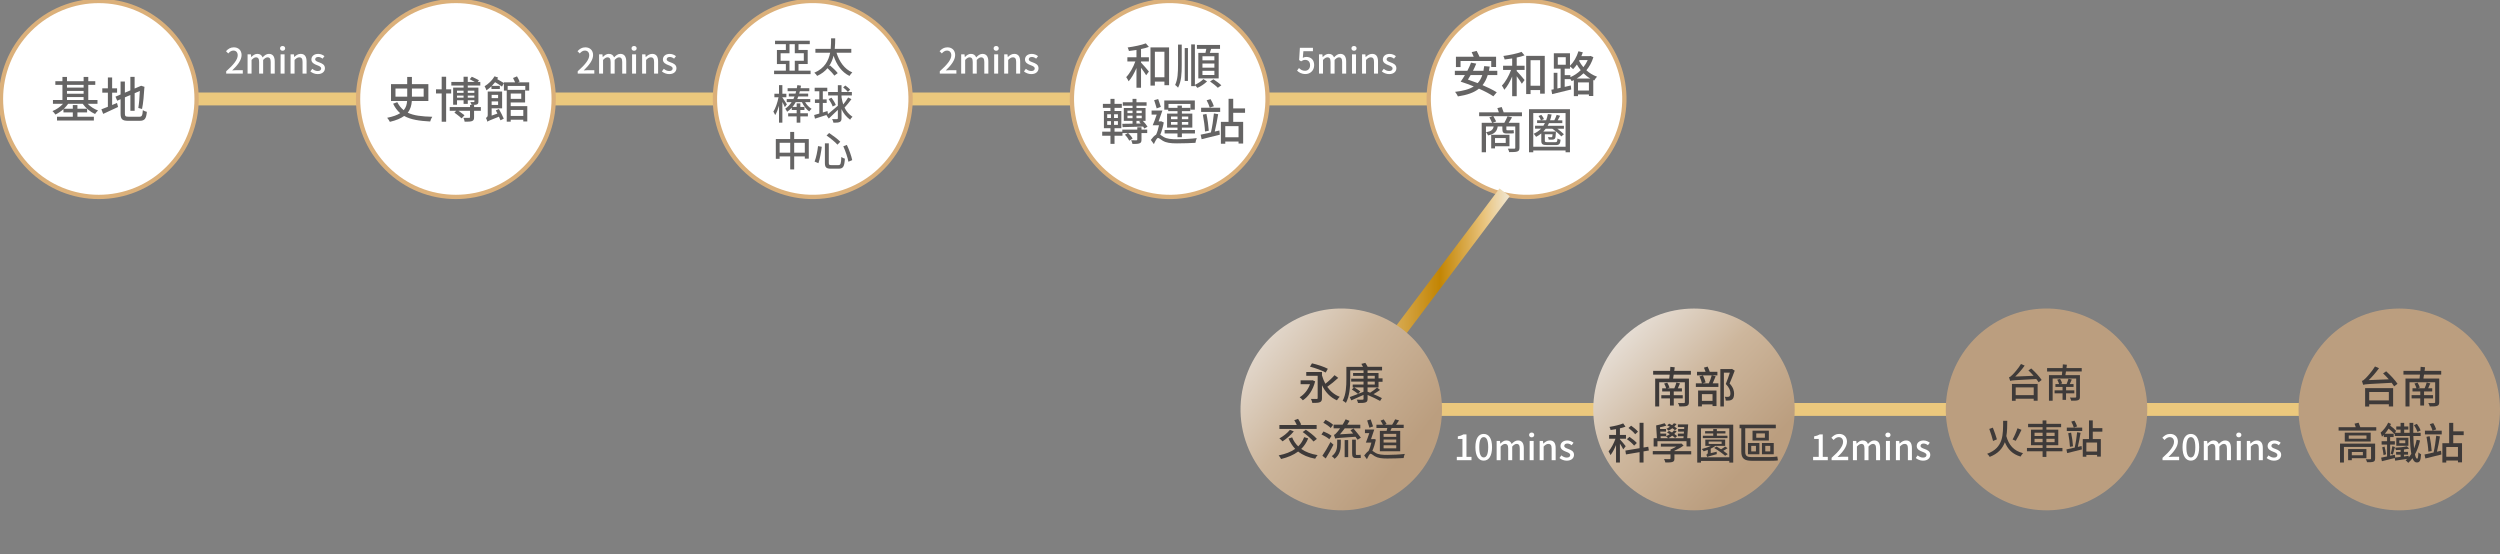 <svg width="582" height="129" viewBox="0 0 582 129" fill="none" xmlns="http://www.w3.org/2000/svg">
<rect x="0" y="0" width="582" height="129" fill="#808080" stroke="none"/>
<path d="M312.259 95.319H578.776" stroke="url(#paint0_linear_2638_8642)" stroke-width="3" stroke-miterlimit="10"/>
<path d="M19.743 23.037H353.104" stroke="url(#paint1_linear_2638_8642)" stroke-width="3" stroke-miterlimit="10"/>
<path d="M39.099 39.166C47.992 30.258 47.992 15.816 39.099 6.908C30.206 -1.999 15.789 -1.999 6.896 6.908C-1.997 15.816 -1.997 30.258 6.896 39.166C15.789 48.073 30.206 48.073 39.099 39.166Z" fill="white" stroke="#DBB07A" stroke-miterlimit="10"/>
<path d="M122.232 39.165C131.124 30.257 131.124 15.815 122.232 6.907C113.339 -2 98.921 -2 90.028 6.907C81.135 15.815 81.135 30.257 90.028 39.165C98.921 48.072 113.339 48.072 122.232 39.165Z" fill="white" stroke="#DBB07A" stroke-miterlimit="10"/>
<path d="M211.374 28.273C214.263 16.013 206.682 3.728 194.442 0.834C182.202 -2.059 169.938 5.534 167.049 17.794C164.16 30.055 171.741 42.34 183.981 45.233C196.221 48.127 208.485 40.534 211.374 28.273Z" fill="white" stroke="#DBB07A" stroke-miterlimit="10"/>
<path d="M294.476 28.276C297.365 16.016 289.784 3.731 277.544 0.837C265.304 -2.057 253.04 5.537 250.151 17.797C247.262 30.058 254.842 42.342 267.082 45.236C279.322 48.13 291.587 40.537 294.476 28.276Z" fill="white" stroke="#DBB07A" stroke-miterlimit="10"/>
<path d="M377.542 28.273C380.431 16.013 372.851 3.728 360.611 0.834C348.371 -2.059 336.107 5.534 333.218 17.794C330.329 30.055 337.909 42.34 350.149 45.233C362.389 48.127 374.654 40.534 377.542 28.273Z" fill="white" stroke="#DBB07A" stroke-miterlimit="10"/>
<path d="M20.411 24.167C21.048 24.827 21.948 25.41 22.826 25.72C22.599 25.916 22.29 26.29 22.13 26.54C21.034 26.062 19.952 25.16 19.261 24.167H15.863C15.591 24.567 15.236 24.964 14.863 25.319H16.95V24.463H18.024V25.319H20.279V26.162H18.024V27.178H21.853V28.057H13.271V27.178H16.95V26.162H14.772V25.41C14.203 25.925 13.539 26.358 12.894 26.668C12.743 26.417 12.439 26.039 12.211 25.857C13.112 25.515 14.021 24.877 14.672 24.167H12.325V23.287H14.535V19.762H12.884V18.896H14.535V17.903H15.595V18.896H19.47V17.916H20.552V18.896H22.18V19.762H20.552V23.287H22.694V24.167H20.416H20.411ZM15.591 19.762V20.399H19.465V19.762H15.591ZM15.591 21.825H19.465V21.174H15.591V21.825ZM15.591 23.287H19.465V22.604H15.591V23.287Z" fill="#656464"/>
<path d="M27.238 23.971L27.488 24.905C26.292 25.474 25.014 26.071 24.023 26.513L23.6 25.451C24.009 25.301 24.532 25.096 25.114 24.859V21.57H23.813V20.568H25.114V18.035H26.105V20.568H27.256V21.57H26.105V24.445L27.233 23.966L27.238 23.971ZM32.422 27.178C33.05 27.178 33.164 26.891 33.255 25.647C33.496 25.807 33.905 25.98 34.187 26.035C34.037 27.611 33.719 28.125 32.491 28.125H29.871C28.47 28.125 28.07 27.77 28.07 26.404V23.105L27.283 23.447L26.883 22.5L28.07 21.998V18.974H29.071V21.575L30.349 21.037V17.898H31.34V20.613L32.868 19.962L33.655 20.226L33.61 20.399C33.519 21.985 33.346 24.076 33.064 25.374L32.2 25.133C32.373 24.153 32.495 22.563 32.554 21.174L31.345 21.698V25.793H30.353V22.117L29.075 22.663V26.408C29.075 27.046 29.203 27.173 29.93 27.173H32.427L32.422 27.178Z" fill="#656464"/>
<path d="M52.66 16.591C54.425 15.024 55.339 13.858 55.339 12.874C55.339 12.223 54.989 11.772 54.32 11.772C53.847 11.772 53.456 12.072 53.138 12.441L52.61 11.918C53.124 11.362 53.652 11.02 54.434 11.02C55.535 11.02 56.24 11.735 56.24 12.824C56.24 13.981 55.321 15.179 54.047 16.395C54.357 16.364 54.73 16.336 55.025 16.336H56.522V17.134H52.656V16.587L52.66 16.591Z" fill="white"/>
<path d="M57.649 12.655H58.413L58.486 13.284H58.509C58.891 12.879 59.341 12.541 59.892 12.541C60.56 12.541 60.933 12.851 61.129 13.366C61.57 12.892 62.025 12.541 62.584 12.541C63.521 12.541 63.957 13.179 63.957 14.318V17.138H63.02V14.432C63.02 13.658 62.775 13.348 62.27 13.348C61.961 13.348 61.633 13.553 61.26 13.958V17.138H60.324V14.432C60.324 13.658 60.087 13.348 59.573 13.348C59.273 13.348 58.936 13.553 58.563 13.958V17.138H57.636V12.655H57.649Z" fill="white"/>
<path d="M65.19 11.261C65.19 10.929 65.44 10.706 65.786 10.706C66.131 10.706 66.386 10.924 66.386 11.261C66.386 11.598 66.127 11.817 65.786 11.817C65.445 11.817 65.19 11.589 65.19 11.261ZM65.322 12.655H66.25V17.138H65.322V12.655Z" fill="white"/>
<path d="M67.655 12.655H68.419L68.491 13.275H68.514C68.928 12.874 69.383 12.541 69.997 12.541C70.947 12.541 71.37 13.179 71.37 14.318V17.138H70.433V14.432C70.433 13.658 70.206 13.348 69.674 13.348C69.26 13.348 68.974 13.562 68.573 13.958V17.138H67.645V12.655H67.655Z" fill="white"/>
<path d="M72.262 16.623L72.703 16.022C73.103 16.341 73.494 16.537 73.972 16.537C74.508 16.537 74.763 16.277 74.763 15.935C74.763 15.525 74.258 15.348 73.772 15.161C73.176 14.933 72.494 14.614 72.494 13.858C72.494 13.102 73.094 12.546 74.081 12.546C74.681 12.546 75.172 12.792 75.536 13.074L75.095 13.653C74.786 13.425 74.468 13.261 74.095 13.261C73.608 13.261 73.376 13.507 73.376 13.817C73.376 14.2 73.84 14.345 74.327 14.527C74.954 14.764 75.645 15.042 75.645 15.89C75.645 16.641 75.05 17.252 73.945 17.252C73.326 17.252 72.689 16.992 72.257 16.632L72.262 16.623Z" fill="white"/>
<path d="M134.491 16.591C136.256 15.024 137.17 13.858 137.17 12.874C137.17 12.223 136.819 11.772 136.151 11.772C135.678 11.772 135.287 12.072 134.968 12.441L134.441 11.918C134.955 11.362 135.482 11.02 136.265 11.02C137.365 11.02 138.07 11.735 138.07 12.824C138.07 13.981 137.151 15.179 135.883 16.395C136.192 16.364 136.565 16.336 136.86 16.336H138.357V17.134H134.491V16.587V16.591Z" fill="white"/>
<path d="M139.48 12.655H140.244L140.317 13.284H140.339C140.722 12.879 141.172 12.541 141.722 12.541C142.391 12.541 142.764 12.851 142.959 13.366C143.4 12.892 143.855 12.541 144.414 12.541C145.351 12.541 145.788 13.179 145.788 14.318V17.138H144.851V14.432C144.851 13.658 144.605 13.348 144.101 13.348C143.791 13.348 143.464 13.553 143.091 13.958V17.138H142.154V14.432C142.154 13.658 141.918 13.348 141.404 13.348C141.104 13.348 140.767 13.553 140.394 13.958V17.138H139.466V12.655H139.48Z" fill="white"/>
<path d="M147.016 11.261C147.016 10.929 147.266 10.706 147.612 10.706C147.958 10.706 148.212 10.924 148.212 11.261C148.212 11.598 147.953 11.817 147.612 11.817C147.271 11.817 147.016 11.589 147.016 11.261ZM147.148 12.655H148.076V17.138H147.148V12.655Z" fill="white"/>
<path d="M149.485 12.655H150.249L150.322 13.275H150.345C150.759 12.874 151.214 12.541 151.828 12.541C152.778 12.541 153.206 13.179 153.206 14.318V17.138H152.269V14.432C152.269 13.658 152.041 13.348 151.514 13.348C151.1 13.348 150.813 13.562 150.413 13.958V17.138H149.485V12.655Z" fill="white"/>
<path d="M154.092 16.623L154.534 16.022C154.934 16.341 155.325 16.537 155.802 16.537C156.339 16.537 156.594 16.277 156.594 15.935C156.594 15.525 156.089 15.348 155.602 15.161C155.007 14.933 154.324 14.614 154.324 13.858C154.324 13.102 154.925 12.546 155.912 12.546C156.512 12.546 157.003 12.792 157.367 13.074L156.926 13.653C156.617 13.425 156.298 13.261 155.925 13.261C155.439 13.261 155.207 13.507 155.207 13.817C155.207 14.2 155.671 14.345 156.157 14.527C156.785 14.764 157.476 15.042 157.476 15.89C157.476 16.641 156.88 17.252 155.775 17.252C155.157 17.252 154.52 16.992 154.088 16.632L154.092 16.623Z" fill="white"/>
<path d="M218.782 16.591C220.547 15.024 221.461 13.858 221.461 12.874C221.461 12.223 221.11 11.772 220.442 11.772C219.969 11.772 219.578 12.072 219.259 12.441L218.732 11.918C219.246 11.362 219.773 11.02 220.556 11.02C221.656 11.02 222.361 11.735 222.361 12.824C222.361 13.981 221.442 15.179 220.174 16.395C220.483 16.364 220.856 16.336 221.151 16.336H222.648V17.134H218.782V16.587V16.591Z" fill="white"/>
<path d="M223.775 12.655H224.539L224.612 13.284H224.635C225.017 12.879 225.467 12.541 226.017 12.541C226.686 12.541 227.059 12.851 227.255 13.366C227.696 12.892 228.15 12.541 228.71 12.541C229.647 12.541 230.083 13.179 230.083 14.318V17.138H229.146V14.432C229.146 13.658 228.901 13.348 228.396 13.348C228.087 13.348 227.759 13.553 227.386 13.958V17.138H226.45V14.432C226.45 13.658 226.213 13.348 225.699 13.348C225.399 13.348 225.062 13.553 224.689 13.958V17.138H223.762V12.655H223.775Z" fill="white"/>
<path d="M231.312 11.261C231.312 10.929 231.562 10.706 231.907 10.706C232.253 10.706 232.508 10.924 232.508 11.261C232.508 11.598 232.248 11.817 231.907 11.817C231.566 11.817 231.312 11.589 231.312 11.261ZM231.443 12.655H232.371V17.138H231.443V12.655Z" fill="white"/>
<path d="M233.776 12.655H234.54L234.613 13.275H234.636C235.05 12.874 235.509 12.541 236.119 12.541C237.069 12.541 237.497 13.179 237.497 14.318V17.138H236.56V14.432C236.56 13.658 236.332 13.348 235.805 13.348C235.391 13.348 235.104 13.562 234.704 13.958V17.138H233.776V12.655Z" fill="white"/>
<path d="M238.383 16.623L238.825 16.022C239.225 16.341 239.616 16.537 240.093 16.537C240.63 16.537 240.885 16.277 240.885 15.935C240.885 15.525 240.38 15.348 239.893 15.161C239.298 14.933 238.615 14.614 238.615 13.858C238.615 13.102 239.216 12.546 240.203 12.546C240.803 12.546 241.294 12.792 241.658 13.074L241.217 13.653C240.908 13.425 240.589 13.261 240.216 13.261C239.73 13.261 239.498 13.507 239.498 13.817C239.498 14.2 239.962 14.345 240.448 14.527C241.076 14.764 241.767 15.042 241.767 15.89C241.767 16.641 241.171 17.252 240.066 17.252C239.448 17.252 238.811 16.992 238.379 16.632L238.383 16.623Z" fill="white"/>
<path d="M301.954 16.445L302.4 15.835C302.741 16.177 303.173 16.477 303.801 16.477C304.478 16.477 304.988 15.995 304.988 15.197C304.988 14.4 304.533 13.94 303.851 13.94C303.469 13.94 303.241 14.054 302.891 14.282L302.436 13.981L302.614 11.134H305.652V11.926H303.428L303.291 13.466C303.541 13.334 303.787 13.252 304.114 13.252C305.115 13.252 305.938 13.849 305.938 15.161C305.938 16.473 304.969 17.238 303.919 17.238C302.973 17.238 302.382 16.855 301.959 16.441L301.954 16.445Z" fill="white"/>
<path d="M307.08 12.655H307.844L307.916 13.284H307.939C308.321 12.879 308.771 12.541 309.322 12.541C309.99 12.541 310.363 12.851 310.559 13.366C311 12.892 311.455 12.541 312.014 12.541C312.951 12.541 313.388 13.179 313.388 14.318V17.138H312.451V14.432C312.451 13.658 312.205 13.348 311.7 13.348C311.391 13.348 311.064 13.553 310.691 13.958V17.138H309.754V14.432C309.754 13.658 309.517 13.348 309.003 13.348C308.703 13.348 308.367 13.553 307.994 13.958V17.138H307.066V12.655H307.08Z" fill="white"/>
<path d="M314.615 11.261C314.615 10.929 314.865 10.706 315.211 10.706C315.557 10.706 315.811 10.924 315.811 11.261C315.811 11.598 315.552 11.817 315.211 11.817C314.87 11.817 314.615 11.589 314.615 11.261ZM314.747 12.655H315.675V17.138H314.747V12.655Z" fill="white"/>
<path d="M317.085 12.655H317.849L317.922 13.275H317.944C318.358 12.874 318.818 12.541 319.427 12.541C320.378 12.541 320.805 13.179 320.805 14.318V17.138H319.868V14.432C319.868 13.658 319.641 13.348 319.113 13.348C318.699 13.348 318.413 13.562 318.013 13.958V17.138H317.085V12.655Z" fill="white"/>
<path d="M321.692 16.623L322.133 16.022C322.533 16.341 322.925 16.537 323.402 16.537C323.939 16.537 324.193 16.277 324.193 15.935C324.193 15.525 323.689 15.348 323.202 15.161C322.606 14.933 321.924 14.614 321.924 13.858C321.924 13.102 322.524 12.546 323.511 12.546C324.112 12.546 324.603 12.792 324.967 13.074L324.525 13.653C324.216 13.425 323.898 13.261 323.525 13.261C323.038 13.261 322.806 13.507 322.806 13.817C322.806 14.2 323.27 14.345 323.757 14.527C324.384 14.764 325.076 15.042 325.076 15.89C325.076 16.641 324.48 17.252 323.375 17.252C322.756 17.252 322.12 16.992 321.688 16.632L321.692 16.623Z" fill="white"/>
<path d="M339.146 106.357H340.456V102.184H339.383V101.587C339.947 101.483 340.343 101.341 340.684 101.132H341.393V106.357H342.567V107.131H339.146V106.357Z" fill="white"/>
<path d="M343.472 104.107C343.472 102.029 344.227 101.018 345.409 101.018C346.592 101.018 347.347 102.038 347.347 104.107C347.347 106.175 346.582 107.236 345.409 107.236C344.236 107.236 343.472 106.193 343.472 104.107ZM346.451 104.107C346.451 102.385 346.019 101.761 345.409 101.761C344.8 101.761 344.368 102.389 344.368 104.107C344.368 105.824 344.8 106.494 345.409 106.494C346.019 106.494 346.451 105.842 346.451 104.107Z" fill="white"/>
<path d="M348.433 102.649H349.197L349.27 103.278H349.293C349.675 102.872 350.125 102.535 350.675 102.535C351.344 102.535 351.717 102.845 351.912 103.36C352.353 102.886 352.808 102.535 353.368 102.535C354.304 102.535 354.741 103.173 354.741 104.312V107.132H353.804V104.426C353.804 103.651 353.559 103.341 353.054 103.341C352.744 103.341 352.417 103.546 352.044 103.952V107.132H351.107V104.426C351.107 103.651 350.871 103.341 350.357 103.341C350.057 103.341 349.72 103.546 349.347 103.952V107.132H348.419V102.649H348.433Z" fill="white"/>
<path d="M355.974 101.255C355.974 100.922 356.224 100.699 356.569 100.699C356.915 100.699 357.17 100.918 357.17 101.255C357.17 101.592 356.911 101.811 356.569 101.811C356.228 101.811 355.974 101.583 355.974 101.255ZM356.106 102.649H357.033V107.132H356.106V102.649Z" fill="white"/>
<path d="M358.439 102.649H359.203L359.275 103.269H359.298C359.712 102.868 360.171 102.535 360.781 102.535C361.731 102.535 362.159 103.173 362.159 104.312V107.132H361.222V104.426C361.222 103.651 360.995 103.341 360.462 103.341C360.049 103.341 359.762 103.556 359.362 103.952V107.132H358.434V102.649H358.439Z" fill="white"/>
<path d="M363.046 106.617L363.487 106.015C363.887 106.334 364.278 106.53 364.756 106.53C365.292 106.53 365.547 106.271 365.547 105.929C365.547 105.523 365.042 105.341 364.555 105.154C363.96 104.927 363.278 104.608 363.278 103.852C363.278 103.095 363.878 102.54 364.865 102.54C365.465 102.54 365.956 102.786 366.32 103.068L365.879 103.647C365.57 103.419 365.251 103.255 364.878 103.255C364.392 103.255 364.16 103.501 364.16 103.811C364.16 104.193 364.624 104.339 365.11 104.521C365.738 104.758 366.429 105.036 366.429 105.883C366.429 106.635 365.833 107.245 364.728 107.245C364.11 107.245 363.473 106.986 363.041 106.626L363.046 106.617Z" fill="white"/>
<path d="M422.091 106.357H423.401V102.184H422.328V101.587C422.892 101.483 423.287 101.341 423.629 101.132H424.338V106.357H425.511V107.131H422.091V106.357Z" fill="white"/>
<path d="M426.389 106.585C428.154 105.018 429.068 103.852 429.068 102.868C429.068 102.216 428.718 101.765 428.049 101.765C427.576 101.765 427.185 102.066 426.871 102.435L426.344 101.911C426.858 101.355 427.385 101.014 428.167 101.014C429.268 101.014 429.973 101.729 429.973 102.818C429.973 103.975 429.054 105.173 427.785 106.389C428.095 106.357 428.468 106.33 428.763 106.33H430.259V107.127H426.394V106.58L426.389 106.585Z" fill="white"/>
<path d="M431.378 102.649H432.142L432.215 103.278H432.237C432.619 102.872 433.07 102.535 433.62 102.535C434.289 102.535 434.661 102.845 434.857 103.36C435.298 102.886 435.753 102.535 436.312 102.535C437.249 102.535 437.686 103.173 437.686 104.312V107.132H436.749V104.426C436.749 103.651 436.503 103.341 435.999 103.341C435.689 103.341 435.362 103.546 434.989 103.952V107.132H434.052V104.426C434.052 103.651 433.816 103.341 433.302 103.341C433.002 103.341 432.665 103.546 432.292 103.952V107.132H431.364V102.649H431.378Z" fill="white"/>
<path d="M438.914 101.255C438.914 100.922 439.164 100.699 439.51 100.699C439.855 100.699 440.115 100.918 440.115 101.255C440.115 101.592 439.855 101.811 439.51 101.811C439.164 101.811 438.914 101.583 438.914 101.255ZM439.046 102.649H439.974V107.132H439.046V102.649Z" fill="white"/>
<path d="M441.379 102.649H442.143L442.216 103.269H442.238C442.652 102.868 443.111 102.535 443.721 102.535C444.671 102.535 445.094 103.173 445.094 104.312V107.132H444.157V104.426C444.157 103.651 443.93 103.341 443.398 103.341C442.984 103.341 442.698 103.556 442.297 103.952V107.132H441.37V102.649H441.379Z" fill="white"/>
<path d="M445.986 106.617L446.427 106.015C446.827 106.334 447.218 106.53 447.696 106.53C448.233 106.53 448.487 106.271 448.487 105.929C448.487 105.523 447.982 105.341 447.496 105.154C446.9 104.927 446.218 104.608 446.218 103.852C446.218 103.095 446.818 102.54 447.805 102.54C448.405 102.54 448.897 102.786 449.26 103.068L448.819 103.647C448.51 103.419 448.192 103.255 447.819 103.255C447.332 103.255 447.1 103.501 447.1 103.811C447.1 104.193 447.564 104.339 448.051 104.521C448.678 104.758 449.369 105.036 449.369 105.883C449.369 106.635 448.774 107.245 447.669 107.245C447.05 107.245 446.413 106.986 445.986 106.626V106.617Z" fill="white"/>
<path d="M503.431 106.585C505.195 105.018 506.109 103.852 506.109 102.868C506.109 102.216 505.759 101.765 505.091 101.765C504.618 101.765 504.227 102.066 503.913 102.435L503.385 101.911C503.899 101.355 504.427 101.014 505.209 101.014C506.31 101.014 507.014 101.729 507.014 102.818C507.014 103.975 506.096 105.173 504.827 106.389C505.136 106.357 505.509 106.33 505.805 106.33H507.301V107.127H503.435V106.58L503.431 106.585Z" fill="white"/>
<path d="M508.092 104.107C508.092 102.029 508.847 101.018 510.03 101.018C511.212 101.018 511.967 102.038 511.967 104.107C511.967 106.175 511.203 107.236 510.03 107.236C508.856 107.236 508.092 106.193 508.092 104.107ZM511.071 104.107C511.071 102.385 510.639 101.761 510.03 101.761C509.42 101.761 508.988 102.389 508.988 104.107C508.988 105.824 509.42 106.494 510.03 106.494C510.639 106.494 511.071 105.842 511.071 104.107Z" fill="white"/>
<path d="M513.059 102.649H513.823L513.895 103.278H513.918C514.3 102.872 514.75 102.535 515.301 102.535C515.969 102.535 516.342 102.845 516.538 103.36C516.979 102.886 517.434 102.535 517.993 102.535C518.93 102.535 519.367 103.173 519.367 104.312V107.132H518.43V104.426C518.43 103.651 518.184 103.341 517.679 103.341C517.37 103.341 517.043 103.546 516.67 103.952V107.132H515.733V104.426C515.733 103.651 515.496 103.341 514.982 103.341C514.682 103.341 514.346 103.546 513.973 103.952V107.132H513.045V102.649H513.059Z" fill="white"/>
<path d="M520.594 101.255C520.594 100.922 520.844 100.699 521.19 100.699C521.536 100.699 521.795 100.918 521.795 101.255C521.795 101.592 521.536 101.811 521.19 101.811C520.844 101.811 520.594 101.583 520.594 101.255ZM520.726 102.649H521.654V107.132H520.726V102.649Z" fill="white"/>
<path d="M523.064 102.649H523.828L523.901 103.269H523.924C524.337 102.868 524.797 102.535 525.406 102.535C526.357 102.535 526.784 103.173 526.784 104.312V107.132H525.847V104.426C525.847 103.651 525.62 103.341 525.092 103.341C524.678 103.341 524.392 103.556 523.992 103.952V107.132H523.064V102.649Z" fill="white"/>
<path d="M527.671 106.617L528.112 106.015C528.512 106.334 528.903 106.53 529.381 106.53C529.918 106.53 530.172 106.271 530.172 105.929C530.172 105.523 529.667 105.341 529.181 105.154C528.585 104.927 527.903 104.608 527.903 103.852C527.903 103.095 528.503 102.54 529.49 102.54C530.09 102.54 530.582 102.786 530.945 103.068L530.504 103.647C530.195 103.419 529.877 103.255 529.504 103.255C529.017 103.255 528.785 103.501 528.785 103.811C528.785 104.193 529.249 104.339 529.736 104.521C530.363 104.758 531.055 105.036 531.055 105.883C531.055 106.635 530.459 107.245 529.354 107.245C528.735 107.245 528.098 106.986 527.671 106.626V106.617Z" fill="white"/>
<path d="M95.874 23.515C95.806 24.495 95.565 25.433 94.919 26.231C96.32 26.914 98.189 27.119 100.641 27.187C100.445 27.451 100.231 27.916 100.149 28.285C97.607 28.148 95.615 27.852 94.087 26.996C93.337 27.543 92.263 28.012 90.758 28.367C90.644 28.117 90.358 27.661 90.13 27.42C91.499 27.146 92.468 26.791 93.159 26.345C92.5 25.784 91.963 25.064 91.517 24.14L92.486 23.784C92.886 24.572 93.396 25.178 93.978 25.657C94.524 25.028 94.719 24.299 94.774 23.511H91.026V19.584H94.796V17.908H95.893V19.584H99.722V23.511H95.87L95.874 23.515ZM92.068 22.5H94.801V20.605H92.068V22.5ZM95.897 20.605V22.5H98.63V20.605H95.897Z" fill="#656464"/>
<path d="M103.86 21.762V28.335H102.823V21.762H101.5V20.791H102.823V17.871H103.86V20.791H105.034V21.762H103.86ZM111.937 25.789H110.364V27.283C110.364 27.775 110.273 28.035 109.895 28.185C109.541 28.322 108.995 28.335 108.176 28.335C108.131 28.071 108.017 27.684 107.89 27.433C108.472 27.456 109.04 27.456 109.2 27.447C109.372 27.433 109.418 27.401 109.418 27.274V25.789H106.716C107.217 26.144 107.799 26.563 108.131 26.841L107.471 27.561C107.094 27.196 106.344 26.627 105.784 26.212L106.207 25.789H104.693V24.932H109.422V24.431H110.368V24.932H111.942V25.789H111.937ZM107.917 19.912H105.07V19.078H107.917V17.867H108.895V19.078H110.546C110.159 18.873 109.714 18.632 109.35 18.45L109.841 17.867C110.378 18.108 111.119 18.459 111.505 18.687L111.21 19.074H111.815V19.908H108.899V20.386H111.374V23.652C111.374 24.053 111.292 24.199 111.019 24.313C110.732 24.418 110.346 24.418 109.786 24.418C109.727 24.212 109.591 23.948 109.491 23.766C109.855 23.775 110.173 23.775 110.287 23.766C110.4 23.766 110.437 23.73 110.437 23.629V23.342H108.899V24.185H107.922V23.342H106.394V24.381H105.493V20.386H107.922V19.908L107.917 19.912ZM106.389 21.101V21.625H107.917V21.101H106.389ZM107.917 22.732V22.254H106.389V22.732H107.917ZM108.895 21.101V21.625H110.432V21.101H108.895ZM110.432 22.732V22.254H108.895V22.732H110.432Z" fill="#656464"/>
<path d="M122.289 21.096V20.012H118.187V20.914H122.243V23.857H118.891V24.7H122.753V28.271H121.82V27.87H118.891V28.317H117.968V21.092H117.309V19.37L116.863 20.158C116.508 19.885 115.835 19.475 115.258 19.133C115.017 19.429 114.766 19.725 114.507 19.989H116.363V20.718H114.412V20.081C114.048 20.436 113.639 20.764 113.247 21.028C113.193 20.823 112.961 20.308 112.815 20.081C113.693 19.543 114.616 18.677 115.13 17.762L115.963 18.058C115.903 18.185 115.835 18.308 115.758 18.422C116.304 18.732 116.954 19.096 117.318 19.333V19.16H119.915C119.787 18.851 119.596 18.441 119.437 18.158L120.36 17.771C120.588 18.158 120.838 18.659 120.974 18.983L120.611 19.165H123.198V21.092H122.289V21.096ZM116.149 25.378C116.558 26.085 117.05 27.069 117.277 27.629L116.513 28.007C116.422 27.766 116.285 27.483 116.149 27.164C114.016 28.007 113.675 28.166 113.461 28.331C113.416 28.089 113.257 27.67 113.12 27.442C113.302 27.36 113.543 27.201 113.543 26.782V21.301H116.895V25.215H114.457V26.914L115.803 26.435C115.667 26.171 115.553 25.921 115.426 25.693L116.154 25.383L116.149 25.378ZM114.453 22.08V22.846H115.958V22.08H114.453ZM115.958 24.422V23.611H114.453V24.422H115.958ZM118.896 21.775V23.019H121.347V21.775H118.896ZM118.896 25.588V26.982H121.825V25.588H118.896Z" fill="#656464"/>
<path d="M188.702 16.45V17.261H180.207V16.45H182.949V14.915H180.866V11.635H182.949V10.282H180.429V9.48H188.516V10.282H185.891V11.626H188.033V14.906H185.891V16.45H188.707H188.702ZM183.79 14.145V16.45H185.027V14.145H187.128V12.391H185.027V10.286H183.799V12.4H181.726V14.145H183.79Z" fill="#656464"/>
<path d="M194.742 12.277C195.387 14.354 196.579 16.072 198.416 16.86C198.207 17.051 197.902 17.42 197.761 17.68C195.942 16.782 194.773 15.124 194.059 12.974C193.841 13.83 193.509 14.668 192.977 15.434L193.245 15.252C193.864 15.775 194.646 16.518 195.024 17.024L194.232 17.607C193.918 17.138 193.232 16.418 192.645 15.871C192.054 16.586 191.276 17.197 190.23 17.671C190.098 17.434 189.821 17.119 189.575 16.928C191.999 15.899 192.904 14.09 193.259 12.277H189.825V11.37H193.391C193.477 10.496 193.468 9.653 193.477 8.919H194.437C194.428 9.662 194.419 10.5 194.332 11.37H198.184V12.277H194.751H194.742Z" fill="#656464"/>
<path d="M182.717 24.95C182.603 24.654 182.367 24.167 182.135 23.738V28.563H181.352V24.618C181.107 25.465 180.793 26.267 180.456 26.8C180.37 26.554 180.179 26.198 180.038 25.989C180.543 25.228 181.016 23.834 181.239 22.645H180.279V21.825H181.352V19.825H182.135V21.825H183.067V22.645H182.135V22.704C182.326 22.941 183.031 24.048 183.19 24.303L182.712 24.95H182.717ZM187.428 23.77C187.801 24.408 188.37 25.009 188.943 25.342C188.761 25.474 188.506 25.752 188.383 25.943C187.706 25.465 187.069 24.618 186.683 23.77H185.245C185.036 24.171 184.782 24.554 184.495 24.895H185.464V24.076H186.319V24.895H187.278V25.602H186.319V26.362H188.079V27.105H186.319V28.563H185.464V27.105H183.485V26.362H185.464V25.602H184.322V25.087C184.008 25.428 183.658 25.752 183.24 26.021C183.153 25.82 182.944 25.47 182.803 25.296C183.422 24.895 183.908 24.372 184.295 23.77H183.153V23.055H184.713C184.8 22.864 184.886 22.663 184.959 22.463H183.635V21.784H185.195C185.241 21.602 185.3 21.42 185.345 21.233H183.358V20.536H185.5C185.546 20.299 185.587 20.048 185.623 19.811L186.478 19.944C186.442 20.144 186.401 20.335 186.364 20.536H188.411V21.233H186.205C186.16 21.424 186.11 21.606 186.05 21.784H188.142V22.463H185.832C185.755 22.663 185.682 22.855 185.605 23.055H188.629V23.77H187.428Z" fill="#656464"/>
<path d="M198.216 23.092C197.711 23.757 197.102 24.541 196.606 25.055C197.025 25.93 197.607 26.59 198.462 27.192C198.262 27.356 198.016 27.629 197.921 27.88C196.988 27.174 196.351 26.404 195.906 25.401V27.524C195.906 28.003 195.792 28.249 195.506 28.39C195.21 28.54 194.764 28.572 194.032 28.572C193.996 28.344 193.841 27.953 193.727 27.725C194.241 27.743 194.696 27.734 194.842 27.734C194.992 27.725 195.051 27.675 195.051 27.524V25.579C194.319 26.313 193.568 27.028 192.941 27.602L192.399 26.832L192.531 26.727C191.553 27.051 190.526 27.374 189.725 27.625L189.534 26.777C189.866 26.691 190.285 26.568 190.735 26.436V23.957H189.716V23.137H190.735V21.242H189.652V20.422H192.59V21.242H191.553V23.137H192.449V23.957H191.553V26.185L192.636 25.852L192.75 26.559C193.377 26.053 194.241 25.32 195.051 24.622V22.231H192.795V21.411H195.051V19.83H195.906V21.411H198.312V22.231H195.906V22.623C196.01 23.27 196.142 23.825 196.306 24.317C196.715 23.812 197.161 23.192 197.448 22.695L198.216 23.096V23.092ZM193.582 22.75C193.982 23.274 194.41 23.98 194.573 24.445L193.841 24.796C193.7 24.317 193.291 23.593 192.9 23.051L193.586 22.746L193.582 22.75ZM197.388 21.397C197.161 21.092 196.683 20.655 196.283 20.358L196.779 19.903C197.188 20.181 197.684 20.591 197.921 20.873L197.388 21.397Z" fill="#656464"/>
<path d="M188.284 32.371V36.927H187.36V36.412H184.886V39.441H183.963V36.412H181.498V36.972H180.611V32.371H183.959V30.713H184.882V32.371H188.279H188.284ZM183.963 35.546V33.241H181.498V35.546H183.963ZM187.36 35.546V33.241H184.886V35.546H187.36Z" fill="#656464"/>
<path d="M191.308 34.171C191.167 35.341 190.889 36.954 190.526 37.993L189.639 37.619C190.012 36.64 190.316 35.191 190.439 34.007L191.303 34.171H191.308ZM192.945 33.369V37.915C192.945 38.362 193.05 38.439 193.554 38.439H195.164C195.706 38.439 195.792 38.125 195.86 36.553C196.069 36.717 196.461 36.877 196.688 36.936C196.583 38.726 196.329 39.273 195.223 39.273H193.463C192.349 39.273 192.035 38.968 192.035 37.92V33.373H192.95L192.945 33.369ZM193.022 30.959C193.896 31.542 195.06 32.398 195.619 33L194.964 33.679C194.441 33.086 193.309 32.162 192.422 31.551L193.022 30.959ZM197.143 33.733C197.693 34.868 198.198 36.307 198.398 37.278L197.511 37.651C197.338 36.681 196.833 35.182 196.32 34.057L197.138 33.733H197.143Z" fill="#656464"/>
<path d="M265.63 13.325H267.463V14.304H265.63V14.568C266.076 15.015 267.204 16.313 267.463 16.655L266.826 17.52C266.599 17.11 266.076 16.377 265.63 15.775V20.422H264.57V15.835C264.057 17.046 263.406 18.208 262.738 18.928C262.624 18.632 262.374 18.222 262.178 17.948C263.01 17.115 263.829 15.652 264.307 14.309H262.451V13.329H264.57V11.63C263.979 11.735 263.374 11.803 262.815 11.871C262.769 11.644 262.633 11.288 262.519 11.051C264.011 10.846 265.735 10.491 266.749 10.095L267.454 10.915C266.917 11.12 266.29 11.293 265.63 11.416V13.334V13.325ZM272.161 11.029V19.839H271.078V18.996H268.855V19.921H267.831V11.029H272.161ZM271.078 17.98V12.044H268.855V17.98H271.078Z" fill="#656464"/>
<path d="M274.244 10.377H275.108V15.101C275.108 17.133 275.026 18.937 274.253 20.408C274.117 20.226 273.775 19.916 273.571 19.779C274.185 18.477 274.244 16.882 274.244 15.087V10.372V10.377ZM275.804 11.188H276.554V18.846H275.804V11.188ZM278.173 19.748C278.892 19.429 279.724 18.868 280.147 18.413L281.002 18.95C280.434 19.52 279.533 20.126 278.755 20.458C278.628 20.285 278.378 20.026 278.173 19.83V20.048H277.309V10.336H278.173V19.752V19.748ZM280.634 12.304C280.702 12.008 280.77 11.675 280.829 11.37H278.642V10.459H284.022V11.37H281.957C281.853 11.689 281.752 12.008 281.648 12.304H283.708V18.249H278.969V12.304H280.634ZM282.708 13.101H279.929V14.049H282.708V13.101ZM282.708 14.791H279.929V15.748H282.708V14.791ZM282.708 16.49H279.929V17.461H282.708V16.49ZM282.48 18.454C283.094 18.855 283.917 19.447 284.327 19.857L283.508 20.44C283.13 20.03 282.335 19.401 281.698 18.969L282.485 18.454H282.48Z" fill="#656464"/>
<path d="M265.739 30.171H267.072V30.982H265.739V32.522C265.739 33 265.634 33.241 265.284 33.364C264.92 33.515 264.397 33.515 263.643 33.515C263.597 33.25 263.461 32.9 263.333 32.649C263.856 32.672 264.393 32.672 264.552 32.672C264.711 32.663 264.757 32.613 264.757 32.49V30.982H262.637C263.06 31.36 263.479 31.87 263.674 32.248L262.901 32.749C262.706 32.348 262.296 31.77 261.878 31.369L262.551 30.982H261.309V31.597H259.463V33.492H258.517V31.597H256.593V30.649H258.517V29.852H256.989V25.848H258.517V25.105H256.752V24.18H258.517V23.014H259.463V24.18H261.159V25.105H259.463V25.848H261.046V29.852H259.463V30.649H261.273V30.171H264.761V29.633H265.739V30.171ZM257.753 27.465H258.631V26.608H257.753V27.465ZM257.753 29.073H258.631V28.207H257.753V29.073ZM260.25 26.608H259.349V27.465H260.25V26.608ZM260.25 28.207H259.349V29.073H260.25V28.207ZM261.273 28.822C261.923 28.809 262.756 28.8 263.656 28.786V28.134H261.619V25.146H263.656V24.609H261.387V23.811H263.656V23.014H264.566V23.811H266.926V24.609H264.566V25.146H266.685V28.134H266.048C266.48 28.567 266.912 29.105 267.144 29.506L266.394 29.916C266.326 29.779 266.235 29.629 266.121 29.469C264.379 29.515 262.601 29.56 261.346 29.597L261.278 28.822H261.273ZM262.469 26.335H263.656V25.766H262.469V26.335ZM263.656 27.524V26.932H262.469V27.524H263.656ZM264.566 25.766V26.335H265.798V25.766H264.566ZM265.798 26.932H264.566V27.524H265.798V26.932ZM264.566 28.768L265.557 28.754C265.43 28.595 265.293 28.458 265.171 28.321L265.548 28.139H264.57V28.768H264.566Z" fill="#656464"/>
<path d="M270.928 28.503C270.755 29.474 270.473 30.521 270.109 31.369C270.305 31.483 270.532 31.665 270.873 31.87C271.669 32.348 272.706 32.417 274.039 32.417C275.371 32.417 277.345 32.312 278.609 32.152C278.482 32.439 278.323 32.963 278.3 33.25C277.413 33.309 275.326 33.378 273.993 33.378C272.502 33.378 271.519 33.25 270.701 32.772C270.246 32.508 269.823 32.111 269.582 32.111C269.318 32.111 268.931 32.854 268.627 33.551L267.908 32.572C268.318 32.025 268.74 31.556 269.141 31.351C269.427 30.736 269.664 29.911 269.814 29.169H268.345C268.64 28.494 268.995 27.57 269.277 26.681H268.09V25.724H270.61C270.337 26.535 270.018 27.469 269.723 28.257H270.146L270.305 28.226L270.933 28.512L270.928 28.503ZM269.277 25.237C269.15 24.736 268.868 23.925 268.686 23.319L269.618 23.046C269.823 23.638 270.096 24.394 270.246 24.882L269.277 25.237ZM271.956 25.524H271.046V23.388H278.155V25.524H277.14V24.198H272.024V25.11H274.121V24.586H275.144V25.11H277.09V25.875H275.144V26.444H277.573V29.711H275.144V30.271H278.186V31.068H275.144V31.934H274.121V31.068H271.124V30.271H274.121V29.711H271.692V26.444H274.121V25.875H271.956V25.52V25.524ZM272.606 27.752H274.121V27.137H272.606V27.752ZM274.121 29.032V28.403H272.606V29.032H274.121ZM275.144 27.137V27.752H276.627V27.137H275.144ZM276.627 28.403H275.144V29.032H276.627V28.403Z" fill="#656464"/>
<path d="M283.872 30.376L283.976 31.355C282.507 31.72 280.925 32.121 279.738 32.408L279.51 31.355C280.161 31.219 281.002 31.046 281.902 30.831C282.189 29.665 282.471 27.761 282.598 26.413L283.59 26.586C283.371 27.889 283.076 29.497 282.794 30.626L283.876 30.376H283.872ZM279.619 25.078H284.054V26.057H279.619V25.078ZM280.861 26.526C281.125 27.784 281.339 29.355 281.407 30.44L280.529 30.613C280.484 29.538 280.265 27.93 280.029 26.686L280.861 26.526ZM281.634 25.055C281.507 24.599 281.188 23.88 280.906 23.342L281.816 23.078C282.134 23.593 282.453 24.276 282.589 24.732L281.634 25.05V25.055ZM287.092 26.253V28.376H289.406V33.419H288.333V32.941H285.245V33.465H284.222V28.376H286.009V23H287.092V25.237H289.848V26.253H287.092ZM288.333 29.369H285.245V31.948H288.333V29.369Z" fill="#656464"/>
<path d="M346.342 17.479C346.046 18.413 345.659 19.178 345.132 19.821C346.419 20.367 347.615 20.964 348.447 21.488L347.651 22.422C346.856 21.875 345.646 21.233 344.3 20.641C343.135 21.575 341.544 22.112 339.402 22.445C339.297 22.171 338.969 21.657 338.742 21.383C340.62 21.165 342.048 20.791 343.094 20.117C342.057 19.693 340.998 19.32 340.043 19.01C340.352 18.577 340.702 18.053 341.034 17.479H338.688V16.477H341.603C341.944 15.839 342.239 15.174 342.458 14.582L343.667 14.81C343.463 15.347 343.199 15.917 342.917 16.477H345.346C345.414 16.145 345.473 15.771 345.518 15.393L346.805 15.498C346.746 15.839 346.692 16.172 346.624 16.477H348.57V17.479H346.346H346.342ZM340.015 15.607H338.942V13.211H343.081C342.931 12.869 342.749 12.459 342.603 12.136L343.768 11.849C343.986 12.272 344.259 12.805 344.427 13.206H348.288V15.602H347.16V14.199H340.015V15.602V15.607ZM342.362 17.479C342.144 17.857 341.939 18.208 341.735 18.527C342.476 18.778 343.249 19.051 344.004 19.347C344.482 18.846 344.823 18.226 345.077 17.475H342.367L342.362 17.479Z" fill="#656464"/>
<path d="M353.091 15.297H354.923V16.276H353.091V16.541C353.536 16.987 354.664 18.285 354.923 18.632L354.287 19.497C354.059 19.087 353.536 18.354 353.091 17.753V22.399H352.031V17.812C351.517 19.023 350.867 20.185 350.198 20.905C350.084 20.609 349.834 20.199 349.639 19.925C350.471 19.092 351.29 17.63 351.772 16.286H349.916V15.306H352.035V13.607C351.444 13.712 350.839 13.78 350.28 13.848C350.234 13.621 350.098 13.265 349.984 13.028C351.476 12.823 353.2 12.468 354.209 12.072L354.914 12.892C354.378 13.097 353.75 13.27 353.091 13.393V15.311V15.297ZM359.621 13.001V21.811H358.539V20.969H356.315V21.893H355.292V13.001H359.621ZM358.539 19.953V14.017H356.315V19.953H358.539Z" fill="#656464"/>
<path d="M370.937 13.311C370.582 14.5 370.014 15.516 369.309 16.358C370.005 16.987 370.823 17.511 371.792 17.853C371.587 18.049 371.278 18.468 371.142 18.732L370.914 18.641V22.349H369.9V21.985H367.358V22.385H366.389V18.654C366.216 18.736 366.057 18.814 365.889 18.882C365.82 18.745 365.707 18.572 365.593 18.413V18.427H364.261V20.231L365.675 19.898L365.78 20.832C364.22 21.233 362.564 21.629 361.336 21.916L361.154 20.891C361.327 20.855 361.509 20.823 361.7 20.786V16.942H362.564V20.604L363.315 20.431V15.98H361.732V12.395H365.493V15.315C366.348 14.482 367.067 13.252 367.462 11.935L368.486 12.186C368.381 12.482 368.267 12.778 368.144 13.065H370.082L370.264 13.019L370.937 13.306V13.311ZM362.655 15.069H364.511V13.311H362.655V15.069ZM365.593 17.957C366.448 17.593 367.28 17.046 367.999 16.336C367.635 15.903 367.349 15.457 367.098 15.024C366.826 15.425 366.516 15.789 366.221 16.099C366.061 15.926 365.73 15.652 365.493 15.47V15.985H364.261V17.493H365.593V17.962V17.957ZM370.218 18.276C369.627 17.935 369.1 17.511 368.645 17.065C368.167 17.534 367.631 17.944 367.071 18.276H370.218ZM369.9 21.073V19.178H367.358V21.073H369.9ZM367.721 13.976L367.617 14.181C367.881 14.673 368.199 15.16 368.608 15.643C369.018 15.142 369.359 14.582 369.622 13.976H367.721Z" fill="#656464"/>
<path d="M354.31 27.055H347.656C347.883 27.442 348.17 27.957 348.316 28.267L347.483 28.586H350.207C350.471 28.139 350.776 27.511 350.949 27.078L352.008 27.305C351.758 27.738 351.485 28.194 351.213 28.586H353.732V34.385C353.732 34.909 353.605 35.127 353.241 35.264C352.877 35.401 352.286 35.414 351.34 35.414C351.294 35.164 351.158 34.831 351.022 34.603C351.681 34.626 352.331 34.626 352.491 34.613C352.686 34.613 352.754 34.553 352.754 34.385V29.442H350.68V29.989C350.68 30.239 350.703 30.33 350.908 30.33H351.717C351.89 30.33 352.209 30.321 352.368 30.271C352.39 30.522 352.404 30.772 352.436 31.014C352.286 31.059 351.99 31.073 351.74 31.073H350.68C349.894 31.073 349.748 30.718 349.748 29.975V29.438H348.666C348.493 30.558 347.984 31.182 346.419 31.529C346.342 31.301 346.133 30.982 345.942 30.809V35.442H344.941V28.581H347.356C347.219 28.239 346.933 27.693 346.728 27.315L347.492 27.05H344.345V26.148H348.939C348.834 25.83 348.698 25.465 348.584 25.169L349.598 24.919C349.757 25.306 349.939 25.784 350.053 26.153H354.314V27.055H354.31ZM345.932 30.8C347.174 30.572 347.583 30.185 347.72 29.442H345.932V30.8ZM348.038 34.043V34.544H347.151V31.383H351.404V34.043H348.043H348.038ZM348.038 32.148V33.278H350.535V32.148H348.038Z" fill="#656464"/>
<path d="M365.488 25.424V35.455H364.465V35.031H356.943V35.455H355.951V25.424H365.488ZM364.465 34.157V26.326H356.943V34.157H364.465ZM364.078 29.966H362.55C363.141 30.398 363.724 30.877 364.078 31.255L363.473 31.756C363.028 31.241 362.15 30.499 361.363 29.966H359.849C359.676 30.193 359.485 30.421 359.28 30.626H362.209V30.913C362.164 31.733 362.118 32.134 361.959 32.294C361.823 32.43 361.672 32.498 361.422 32.512C361.24 32.521 360.877 32.535 360.535 32.498C360.522 32.316 360.454 32.075 360.354 31.915C360.686 31.952 360.981 31.952 361.095 31.952C361.199 31.952 361.277 31.938 361.336 31.87C361.381 31.802 361.418 31.628 361.44 31.264H359.64V32.758C359.64 33.045 359.744 33.1 360.267 33.1H362.091C362.468 33.1 362.537 32.986 362.582 32.243C362.778 32.38 363.082 32.485 363.31 32.53C363.219 33.523 362.969 33.774 362.182 33.774H360.19C359.117 33.774 358.812 33.578 358.812 32.772V31.059C358.457 31.369 358.048 31.619 357.602 31.856C357.488 31.674 357.216 31.309 357.043 31.136C357.716 30.84 358.284 30.439 358.753 29.961H357.361V29.278H359.298C359.435 29.073 359.549 28.877 359.662 28.649H357.839V27.998H358.725C358.648 27.711 358.416 27.301 358.166 27.005L358.825 26.74C359.076 27.037 359.339 27.437 359.417 27.733L358.757 27.998H359.944C360.117 27.551 360.24 27.073 360.344 26.549L361.209 26.654C361.131 27.146 361.004 27.588 360.854 28.002H361.845C362.05 27.624 362.277 27.114 362.391 26.736L363.201 26.954C363.005 27.319 362.823 27.697 362.632 28.007H363.705V28.658H360.604C360.513 28.877 360.408 29.082 360.294 29.287H364.078V29.97V29.966Z" fill="#656464"/>
<path d="M410.94 111.927C420.097 102.755 420.097 87.883 410.94 78.71C401.782 69.537 386.935 69.537 377.778 78.71C368.62 87.883 368.62 102.755 377.778 111.927C386.935 121.1 401.782 121.1 410.94 111.927Z" fill="url(#paint2_linear_2638_8642)"/>
<path d="M499.254 100.71C502.229 88.084 494.423 75.434 481.819 72.454C469.215 69.474 456.585 77.293 453.611 89.919C450.636 102.544 458.442 115.194 471.046 118.174C483.65 121.154 496.28 113.335 499.254 100.71Z" fill="url(#paint3_linear_2638_8642)"/>
<path d="M575.132 111.929C584.289 102.756 584.289 87.884 575.132 78.712C565.974 69.539 551.127 69.539 541.97 78.712C532.812 87.884 532.812 102.756 541.97 111.929C551.127 121.102 565.974 121.102 575.132 111.929Z" fill="url(#paint4_linear_2638_8642)"/>
<path d="M350.275 44.776L312.241 95.319" stroke="url(#paint5_linear_2638_8642)" stroke-width="3" stroke-miterlimit="10"/>
<path d="M389.637 87.215C389.597 87.538 389.546 87.848 389.496 88.131H393.185V93.62C393.185 94.126 393.053 94.353 392.703 94.486C392.353 94.627 391.766 94.627 390.975 94.627C390.915 94.394 390.774 94.044 390.643 93.82C391.216 93.852 391.83 93.839 392.002 93.829C392.184 93.829 392.234 93.779 392.234 93.62V88.996H386.263V94.627H385.326V88.131H388.596C388.628 87.857 388.678 87.538 388.705 87.215H384.853V86.34H388.796C388.828 86.008 388.846 85.684 388.855 85.402L389.878 85.502C389.847 85.775 389.81 86.058 389.769 86.34H393.64V87.215H389.637ZM389.656 92.754V94.408H388.769V92.754H386.75V91.998H388.769V91.133H386.959V90.399H387.882C387.8 90.067 387.6 89.616 387.409 89.283L388.141 89.092C388.364 89.443 388.573 89.93 388.664 90.24L388.132 90.399H389.783C389.956 89.998 390.165 89.443 390.265 89.06L391.111 89.251C390.938 89.643 390.77 90.049 390.597 90.399H391.552V91.133H389.651V91.998H391.743V92.754H389.651H389.656Z" fill="#3E3A39"/>
<path d="M399.411 87.598C399.188 88.153 398.938 88.755 398.715 89.238H400.043V90.085H394.794V89.238H396.213C396.122 88.796 395.881 88.131 395.64 87.625L396.454 87.415C396.718 87.921 396.968 88.582 397.068 89.028L396.336 89.238H397.823C398.073 88.705 398.346 87.939 398.487 87.384L399.411 87.593V87.598ZM399.811 87.388H395.063V86.55H397.055C396.955 86.236 396.814 85.876 396.682 85.584L397.528 85.343C397.719 85.725 397.919 86.199 398.033 86.55H399.811V87.388ZM395.317 90.914H399.602V94.531H398.678V94.139H396.204V94.604H395.317V90.919V90.914ZM396.204 91.761V93.324H398.678V91.761H396.204ZM403.845 86.281C403.495 87.22 403.049 88.368 402.649 89.274C403.504 90.19 403.695 90.978 403.695 91.643C403.695 92.308 403.554 92.773 403.213 93.014C403.04 93.137 402.821 93.206 402.59 93.237C402.348 93.269 402.048 93.269 401.757 93.256C401.748 93.014 401.666 92.623 401.525 92.367C401.789 92.399 402.03 92.399 402.198 92.399C402.348 92.39 402.489 92.358 402.59 92.299C402.781 92.176 402.84 91.898 402.84 91.552C402.84 90.96 402.599 90.245 401.762 89.388C402.094 88.582 402.467 87.534 402.708 86.76H401.321V94.618H400.497V85.917H403.053L403.194 85.876L403.849 86.29L403.845 86.281Z" fill="#3E3A39"/>
<path d="M377.899 104.608C377.758 104.307 377.417 103.742 377.117 103.278V107.678H376.212V103.601C375.839 104.517 375.389 105.373 374.925 105.947C374.834 105.697 374.616 105.314 374.475 105.082C375.066 104.398 375.712 103.2 376.085 102.13H374.606V101.255H376.216V99.906C375.784 99.989 375.352 100.048 374.948 100.107C374.916 99.906 374.788 99.574 374.684 99.383C375.812 99.2 377.099 98.909 377.881 98.567L378.413 99.332C378.031 99.483 377.59 99.606 377.117 99.715V101.255H378.527V102.13H377.117V102.271C377.417 102.585 378.272 103.61 378.463 103.874L377.899 104.608ZM382.615 105.1V107.678H381.692V105.259L378.527 105.792L378.386 104.895L381.692 104.339V98.435H382.615V104.184L383.711 104.002L383.852 104.877L382.615 105.086V105.1ZM380.423 103.742C380.091 103.309 379.359 102.663 378.745 102.243L379.336 101.701C379.941 102.102 380.705 102.708 381.055 103.132L380.423 103.747V103.742ZM380.673 101.095C380.373 100.672 379.686 100.057 379.113 99.633L379.727 99.1C380.3 99.492 380.996 100.075 381.328 100.499L380.673 101.091V101.095Z" fill="#3E3A39"/>
<path d="M393.717 105.788H389.806V106.754C389.806 107.195 389.706 107.419 389.355 107.537C388.992 107.669 388.482 107.669 387.695 107.669C387.645 107.428 387.514 107.095 387.395 106.872C387.95 106.89 388.532 106.89 388.682 106.89C388.842 106.89 388.892 106.849 388.892 106.717V105.779H384.767V105.013H388.892V104.649C389.333 104.467 389.828 104.225 390.251 103.966H386.649V103.282H391.206L391.407 103.232L391.939 103.715C391.356 104.166 390.57 104.603 389.806 104.936V105.018H393.717V105.783V105.788ZM385.854 103.943H384.967V102.02H385.731L385.549 99.041C386.131 98.941 386.995 98.69 387.518 98.526L387.918 99.082C387.486 99.242 386.94 99.383 386.44 99.474L386.472 99.875H387.85V100.481H386.504L386.536 100.945H387.896V101.538C388.178 101.405 388.478 101.246 388.741 101.064C388.532 100.932 388.3 100.804 388.087 100.699L388.541 100.308C388.764 100.417 389.014 100.549 389.246 100.69C389.428 100.531 389.578 100.367 389.697 100.198L390.329 100.399C390.17 100.608 389.988 100.813 389.774 101.014C390.047 101.196 390.265 101.364 390.438 101.528L389.965 101.961C389.806 101.802 389.574 101.62 389.292 101.428C389.001 101.661 388.678 101.852 388.387 102.02H391.898C391.907 101.87 391.93 101.72 391.948 101.556H390.611V100.941H391.989L392.03 100.476H390.661V99.87H392.071L392.089 99.419H390.611V98.804H393.003C392.953 99.82 392.862 101.109 392.78 102.016H393.544V103.938H392.621V102.717H385.854V103.938V103.943ZM386.608 102.02H388.328C388.228 101.888 387.996 101.656 387.855 101.556H386.586L386.604 102.02H386.608ZM389.938 100.166C389.787 100.016 389.565 99.852 389.315 99.693C389.033 99.902 388.732 100.107 388.45 100.248C388.341 100.148 388.1 99.916 387.936 99.816C388.218 99.693 388.51 99.533 388.76 99.351C388.56 99.228 388.337 99.109 388.127 99.018L388.582 98.627C388.791 98.727 389.037 98.85 389.255 98.977C389.428 98.836 389.569 98.677 389.678 98.535L390.31 98.709C390.16 98.909 389.988 99.109 389.787 99.301C390.029 99.451 390.242 99.602 390.401 99.743L389.938 100.166Z" fill="#3E3A39"/>
<path d="M403.495 98.868V107.692H402.58V107.3H395.986V107.692H395.113V98.868H403.499H403.495ZM402.58 106.453V99.716H395.986V106.453H402.58ZM399.656 105.155C399.638 105.314 399.638 105.588 399.665 105.729C397.873 106.212 397.605 106.285 397.441 106.394C397.4 106.234 397.3 105.97 397.209 105.861C397.359 105.802 397.573 105.688 397.573 105.319V104.745C397.25 104.868 396.932 104.977 396.618 105.068C396.536 104.927 396.295 104.654 396.163 104.526C396.877 104.367 397.682 104.102 398.283 103.802H396.996V102.339H401.621V103.802H399.338C399.038 104.043 398.665 104.253 398.26 104.449V105.487L399.647 105.164L399.656 105.155ZM402.148 101.993H396.418V101.437H398.842V100.914H396.95V100.371H398.842V99.879H399.688V100.371H401.68V100.914H399.688V101.437H402.153V101.993H402.148ZM397.782 103.351H400.798V102.786H397.782V103.351ZM402.185 104.326C401.862 104.558 401.512 104.768 401.18 104.941C401.58 105.223 401.953 105.496 402.226 105.724L401.612 106.098C401.057 105.606 399.943 104.809 399.047 104.285L399.62 103.952C399.943 104.143 400.316 104.367 400.666 104.594C401.007 104.394 401.371 104.153 401.603 103.961L402.185 104.326Z" fill="#3E3A39"/>
<path d="M412.013 106.403C412.595 106.403 413.368 106.362 413.755 106.28C413.786 106.521 413.846 106.954 413.896 107.168C413.586 107.25 412.768 107.269 411.986 107.269H407.774C406.137 107.269 405.373 106.754 405.373 105.132V99.693H404.973V98.868H413.409V99.693H406.292V105.2C406.292 106.057 406.633 106.398 407.688 106.398H412.022L412.013 106.403ZM406.924 103.128H409.589V105.756H406.924V103.128ZM407.688 105.091H408.784V103.793H407.688V105.091ZM411.79 102.554H407.988V100.267H411.79V102.554ZM410.867 100.9H408.857V101.907H410.867V100.9ZM412.927 105.756H410.18V103.128H412.927V105.756ZM412.113 103.793H410.958V105.091H412.113V103.793Z" fill="#3E3A39"/>
<path d="M555.5 86.436C556.446 87.293 557.623 88.532 558.142 89.356L557.36 89.939C557.21 89.689 557.009 89.406 556.778 89.115C551.247 89.406 550.601 89.429 550.151 89.589C550.11 89.397 549.951 88.933 549.851 88.673C550.092 88.632 550.342 88.422 550.674 88.099C551.024 87.766 552.161 86.527 552.898 85.311L553.835 85.712C553.112 86.728 552.257 87.707 551.434 88.491L556.109 88.299C555.677 87.817 555.213 87.334 554.781 86.928L555.504 86.436H555.5ZM550.601 90.354H557.119V94.623H556.123V94.108H551.547V94.641H550.601V90.349V90.354ZM551.547 91.251V93.206H556.123V91.251H551.547Z" fill="#3E3A39"/>
<path d="M564.309 87.21C564.268 87.534 564.218 87.844 564.168 88.126H567.856V93.616C567.856 94.121 567.724 94.349 567.374 94.481C567.024 94.622 566.437 94.622 565.646 94.622C565.587 94.39 565.446 94.039 565.314 93.816C565.887 93.848 566.501 93.834 566.674 93.825C566.856 93.825 566.906 93.775 566.906 93.616V88.992H560.934V94.622H559.997V88.126H563.267C563.299 87.853 563.349 87.534 563.376 87.21H559.524V86.336H563.467C563.499 86.003 563.517 85.68 563.527 85.397L564.554 85.498C564.523 85.771 564.482 86.053 564.445 86.331H568.315V87.206H564.313L564.309 87.21ZM564.327 92.75V94.404H563.44V92.75H561.421V91.994H563.44V91.128H561.63V90.395H562.553C562.471 90.062 562.271 89.611 562.08 89.279L562.813 89.087C563.035 89.438 563.245 89.926 563.336 90.235L562.803 90.395H564.454C564.627 89.994 564.836 89.438 564.936 89.055L565.782 89.247C565.61 89.639 565.441 90.044 565.268 90.395H566.223V91.128H564.322V91.994H566.414V92.75H564.322H564.327Z" fill="#3E3A39"/>
<path d="M553.194 99.451V100.248H544.425V99.451H548.418C548.327 99.178 548.227 98.877 548.136 98.626L549.082 98.403C549.214 98.727 549.373 99.128 549.473 99.451H553.194ZM552.921 106.763C552.921 107.205 552.812 107.378 552.498 107.496C552.184 107.605 551.725 107.619 551.052 107.605C551.002 107.396 550.87 107.113 550.761 106.908C551.184 106.927 551.684 106.927 551.797 106.918C551.929 106.918 551.979 106.877 551.979 106.758V104.048H545.667V107.683H544.753V103.273H552.93V106.758L552.921 106.763ZM551.898 100.731V102.795H545.862V100.731H551.898ZM547.504 106.672V107.136H546.64V104.549H550.902V106.676H547.504V106.672ZM550.915 101.383H546.79V102.13H550.915V101.383ZM547.504 105.218V105.993H550.078V105.218H547.504Z" fill="#3E3A39"/>
<path d="M563.386 102.545C563.113 103.752 562.722 104.85 562.199 105.779C562.34 106.453 562.521 106.786 562.712 106.786C562.863 106.786 562.963 106.444 563.003 105.305C563.176 105.497 563.436 105.679 563.636 105.756C563.526 107.369 563.272 107.66 562.631 107.66C562.199 107.66 561.867 107.328 561.625 106.672C561.334 107.073 560.993 107.437 560.639 107.752C560.507 107.592 560.207 107.296 560.025 107.159C560.157 107.05 560.284 106.95 560.407 106.827C559.402 106.986 558.396 107.118 557.592 107.241L557.501 106.626C556.445 106.9 555.34 107.182 554.503 107.373L554.331 106.535C554.704 106.467 555.186 106.362 555.709 106.262V103.51H554.44V102.713H555.709V101.756H554.945V101.251C554.804 101.401 554.663 101.542 554.522 101.665C554.481 101.465 554.312 100.941 554.199 100.718C554.872 100.162 555.568 99.296 555.977 98.381L556.623 98.695C556.564 98.827 556.5 98.969 556.432 99.087C556.964 99.47 557.487 99.925 557.801 100.285L557.578 100.759H558.856V100.012H557.851V99.278H558.856V98.44H559.693V99.278H560.657V100.012H559.693V100.759H560.971C560.952 100.035 560.939 99.26 560.93 98.44H561.816C561.807 99.265 561.807 100.044 561.807 100.759H563.526V101.506H561.826C561.857 102.663 561.917 103.62 561.998 104.399C562.249 103.775 562.453 103.1 562.59 102.385L563.386 102.545ZM555.122 103.975C555.272 104.54 555.422 105.273 555.472 105.756L554.89 105.948C554.849 105.456 554.717 104.699 554.576 104.125L555.117 103.975H555.122ZM560.752 106.485C560.975 106.225 561.175 105.952 561.357 105.647C561.166 104.631 561.057 103.242 560.993 101.506H557.505V100.923L557.432 101.055C557.109 100.672 556.577 100.18 556.063 99.784C555.791 100.208 555.509 100.608 555.199 100.973H557.241V101.756H556.427V102.713H557.523V103.51H556.427V106.098L557.541 105.856L557.582 106.522C557.955 106.481 558.387 106.421 558.86 106.362V105.847H557.814V105.205H558.86V104.731C558.487 104.763 558.115 104.772 557.764 104.781C557.746 104.631 557.655 104.39 557.573 104.226C558.551 104.185 559.684 104.066 560.32 103.893L560.861 104.435C560.498 104.517 560.088 104.585 559.643 104.645V105.2H560.598V105.843H559.643V106.266L560.739 106.116L560.748 106.481L560.752 106.485ZM556.559 105.638C556.691 105.155 556.859 104.399 556.932 103.875L557.555 104.066C557.373 104.672 557.214 105.374 557.064 105.829L556.559 105.638ZM557.855 101.911H560.67V103.784H557.855V101.911ZM558.56 103.182H559.947V102.517H558.56V103.182ZM562.794 100.554C562.653 100.13 562.321 99.465 561.98 98.973L562.653 98.672C563.017 99.146 563.376 99.779 563.517 100.212L562.794 100.554Z" fill="#3E3A39"/>
<path d="M568.275 104.941L568.366 105.806C567.07 106.13 565.669 106.481 564.627 106.731L564.427 105.806C565 105.683 565.746 105.533 566.537 105.342C566.788 104.312 567.042 102.631 567.151 101.442L568.025 101.593C567.834 102.74 567.574 104.162 567.32 105.159L568.275 104.936V104.941ZM564.523 100.267H568.434V101.132H564.523V100.267ZM565.619 101.547C565.851 102.654 566.042 104.043 566.101 105L565.328 105.15C565.287 104.203 565.096 102.781 564.887 101.684L565.619 101.542V101.547ZM566.301 100.249C566.192 99.848 565.91 99.21 565.66 98.736L566.465 98.504C566.747 98.959 567.029 99.561 567.147 99.966L566.301 100.249ZM571.117 101.306V103.178H573.159V107.629H572.213V107.205H569.489V107.67H568.584V103.178H570.162V98.436H571.117V100.408H573.55V101.306H571.117ZM572.213 104.057H569.489V106.335H572.213V104.057Z" fill="#3E3A39"/>
<path d="M472.877 85.78C473.746 86.563 474.824 87.702 475.302 88.459L474.583 88.996C474.447 88.764 474.26 88.509 474.046 88.24C468.975 88.509 468.384 88.527 467.97 88.673C467.934 88.495 467.784 88.071 467.693 87.83C467.916 87.793 468.143 87.597 468.448 87.301C468.771 86.996 469.812 85.862 470.485 84.741L471.345 85.11C470.681 86.044 469.899 86.942 469.139 87.661L473.428 87.484C473.032 87.042 472.605 86.595 472.209 86.226L472.873 85.775L472.877 85.78ZM468.384 89.374H474.36V93.292H473.446V92.823H469.248V93.31H468.38V89.374H468.384ZM469.253 90.194V91.984H473.451V90.194H469.253Z" fill="#3E3A39"/>
<path d="M480.955 86.491C480.918 86.787 480.873 87.074 480.827 87.333H484.211V92.367C484.211 92.827 484.093 93.041 483.77 93.16C483.447 93.287 482.91 93.287 482.183 93.287C482.128 93.073 481.996 92.75 481.878 92.549C482.406 92.577 482.965 92.568 483.124 92.558C483.288 92.558 483.338 92.513 483.338 92.363V88.121H477.858V93.287H476.998V87.329H479.995C480.023 87.078 480.068 86.782 480.095 86.486H476.562V85.684H480.177C480.204 85.379 480.223 85.083 480.232 84.823L481.173 84.914C481.146 85.165 481.109 85.425 481.073 85.68H484.625V86.481H480.955V86.491ZM480.973 91.57V93.087H480.163V91.57H478.308V90.877H480.163V90.085H478.503V89.411H479.354C479.281 89.105 479.095 88.691 478.922 88.386L479.595 88.208C479.8 88.531 479.991 88.973 480.072 89.26L479.586 89.406H481.1C481.255 89.037 481.45 88.527 481.541 88.176L482.315 88.354C482.16 88.714 482.001 89.083 481.846 89.406H482.724V90.08H480.982V90.873H482.901V91.565H480.982L480.973 91.57Z" fill="#3E3A39"/>
<path d="M467.293 97.966C467.284 99.178 467.275 100.394 467.079 101.524C467.625 103.574 468.794 104.968 470.963 105.496C470.768 105.683 470.522 106.052 470.39 106.289C468.516 105.742 467.42 104.626 466.729 102.945C466.201 104.375 465.196 105.596 463.204 106.362C463.086 106.138 462.836 105.815 462.604 105.642C466.461 104.23 466.311 101.182 466.329 97.966H467.288H467.293ZM463.982 102.658C463.827 101.947 463.427 100.754 463.104 99.852L463.937 99.556C464.287 100.444 464.701 101.606 464.878 102.28L463.982 102.658ZM470.604 100.061C470.199 100.941 469.681 101.975 469.267 102.622L468.53 102.307C468.926 101.624 469.408 100.526 469.671 99.701L470.604 100.061Z" fill="#3E3A39"/>
<path d="M480.136 105.059H476.402V106.371H475.515V105.059H471.873V104.284H475.515V103.646H472.814V100.025H475.515V99.451H472.141V98.667H475.515V97.874H476.402V98.667H479.831V99.451H476.402V100.025H479.167V103.646H476.402V104.284H480.136V105.059ZM473.642 101.501H475.515V100.735H473.642V101.501ZM475.515 102.94V102.157H473.642V102.94H475.515ZM476.402 100.731V101.496H478.312V100.731H476.402ZM478.312 102.152H476.402V102.936H478.312V102.152Z" fill="#3E3A39"/>
<path d="M484.588 103.833L484.67 104.626C483.479 104.922 482.201 105.246 481.241 105.478L481.055 104.626C481.582 104.517 482.264 104.376 482.992 104.202C483.224 103.259 483.451 101.72 483.556 100.626L484.356 100.763C484.184 101.815 483.943 103.118 483.711 104.034L484.588 103.829V103.833ZM481.15 99.547H484.738V100.339H481.15V99.547ZM482.155 100.722C482.369 101.738 482.542 103.013 482.596 103.893L481.887 104.029C481.851 103.159 481.673 101.856 481.482 100.85L482.155 100.722ZM482.783 99.528C482.683 99.159 482.424 98.576 482.192 98.144L482.928 97.93C483.188 98.344 483.447 98.9 483.556 99.269L482.783 99.528ZM487.199 100.499V102.216H489.073V106.298H488.204V105.911H485.703V106.334H484.87V102.216H486.317V97.866H487.194V99.674H489.427V100.494H487.194L487.199 100.499ZM488.204 103.023H485.703V105.109H488.204V103.023Z" fill="#3E3A39"/>
<path d="M335.069 100.708C338.044 88.082 330.238 75.432 317.634 72.452C305.03 69.472 292.4 77.291 289.426 89.917C286.451 102.542 294.257 115.192 306.861 118.172C319.465 121.152 332.095 113.333 335.069 100.708Z" fill="url(#paint6_linear_2638_8642)"/>
<path d="M306.161 88.782C305.656 90.855 304.551 92.376 303.304 93.192C303.145 92.992 302.781 92.627 302.559 92.486C303.586 91.871 304.491 90.796 304.974 89.434H302.781V88.545H305.374L305.533 88.513L306.156 88.773L306.161 88.782ZM311.541 87.967C310.768 88.691 309.79 89.497 308.985 90.053C309.708 91.092 310.663 91.907 311.891 92.372C311.682 92.563 311.386 92.946 311.236 93.197C309.658 92.499 308.53 91.274 307.757 89.68V92.673C307.757 93.206 307.634 93.479 307.275 93.629C306.902 93.789 306.338 93.802 305.515 93.802C305.474 93.543 305.324 93.119 305.183 92.864C305.738 92.882 306.347 92.882 306.52 92.882C306.702 92.873 306.752 92.823 306.752 92.65V87.493H304.096V86.596H307.757V87.402C307.966 88.099 308.221 88.75 308.539 89.338C309.294 88.764 310.135 87.98 310.681 87.343L311.536 87.967H311.541ZM308.625 86.728C307.821 86.263 306.192 85.671 304.964 85.356L305.428 84.582C306.624 84.855 308.275 85.388 309.117 85.853L308.625 86.728Z" fill="#3E3A39"/>
<path d="M318.376 91.188C318.567 91.269 318.758 91.338 318.959 91.42C319.482 91.106 320.177 90.595 320.578 90.222L321.273 90.778C320.791 91.119 320.246 91.475 319.754 91.752C320.509 92.076 321.232 92.418 321.705 92.677L321.282 93.342C320.628 92.96 319.422 92.386 318.376 91.944V92.832C318.376 93.347 318.244 93.556 317.894 93.679C317.53 93.811 316.989 93.821 316.143 93.821C316.102 93.588 315.984 93.247 315.852 93.037C316.416 93.069 317.03 93.055 317.189 93.046C317.371 93.046 317.43 92.987 317.43 92.823V91.935C316.434 92.386 315.398 92.85 314.583 93.206L314.22 92.44C315.015 92.158 316.239 91.675 317.426 91.201V90.185H315.266C315.739 90.459 316.362 90.869 316.685 91.124L316.152 91.707C315.843 91.415 315.197 90.983 314.715 90.677L315.188 90.185H314.906V89.52H317.43V88.837H314.556V88.153H317.43V87.498H314.997V86.841H317.43V86.227H314.333V88.322C314.333 89.912 314.192 92.272 313.328 93.793C313.169 93.634 312.773 93.37 312.573 93.278C313.369 91.857 313.437 89.803 313.437 88.322V85.402H317.308C317.176 85.16 317.044 84.919 316.926 84.705L317.849 84.473C318.04 84.746 318.24 85.106 318.39 85.397H321.746V86.222H318.367V86.837H320.923V88.076H321.86V88.882H320.923V90.181H318.367V91.188H318.376ZM318.376 88.144H320.045V87.488H318.376V88.144ZM318.376 89.516H320.045V88.832H318.376V89.516Z" fill="#3E3A39"/>
<path d="M304.551 102.057C304.151 103.045 303.605 103.852 302.923 104.512C303.928 105.218 305.197 105.701 306.743 105.952C306.543 106.143 306.288 106.526 306.17 106.79C304.542 106.489 303.245 105.934 302.209 105.118C301.122 105.934 299.785 106.476 298.238 106.858C298.138 106.635 297.856 106.225 297.674 106.011C299.202 105.71 300.499 105.227 301.517 104.499C300.885 103.824 300.371 103.027 299.966 102.08L300.812 101.82C301.135 102.626 301.608 103.332 302.222 103.915C302.827 103.332 303.286 102.626 303.609 101.77L304.555 102.052L304.551 102.057ZM301.203 100.426C300.508 101.282 299.443 102.189 298.57 102.745C298.411 102.562 298.047 102.212 297.838 102.061C298.725 101.578 299.707 100.822 300.289 100.075L301.203 100.426ZM306.511 99.852H297.843V98.945H301.895C301.745 98.604 301.513 98.162 301.304 97.806L302.19 97.506C302.463 97.92 302.782 98.481 302.923 98.836L302.632 98.945H306.515V99.852H306.511ZM303.996 100.043C304.892 100.635 306.029 101.542 306.57 102.171L305.788 102.786C305.283 102.162 304.178 101.214 303.264 100.581L303.996 100.048V100.043Z" fill="#3E3A39"/>
<path d="M309.467 102.257C309.085 101.893 308.28 101.433 307.625 101.15L308.116 100.444C308.762 100.695 309.576 101.128 309.985 101.46L309.462 102.257H309.467ZM310.431 103.528C309.899 104.576 309.235 105.774 308.63 106.731L307.848 106.098C308.38 105.332 309.153 104.052 309.74 102.904L310.436 103.528H310.431ZM309.785 99.643C309.444 99.26 308.68 98.736 308.066 98.413L308.589 97.729C309.203 98.03 309.976 98.526 310.349 98.895L309.785 99.643ZM311.295 102.362H312.141V103.378C312.141 104.485 311.982 105.824 310.695 106.813C310.554 106.622 310.24 106.321 310.04 106.198C311.177 105.351 311.295 104.244 311.295 103.355V102.358V102.362ZM316.043 102.362C315.92 102.171 315.752 101.929 315.561 101.679C311.65 101.939 311.168 101.98 310.845 102.112C310.795 101.92 310.645 101.478 310.545 101.237C310.768 101.187 311 100.955 311.291 100.604C311.432 100.453 311.682 100.139 311.973 99.716H310.463V98.868H312.555C312.796 98.467 313.06 98.03 313.26 97.611L314.174 97.975C314.001 98.276 313.81 98.581 313.633 98.873H316.68V99.72H313.051C312.678 100.226 312.305 100.686 311.936 101.109L315.002 100.927C314.779 100.668 314.57 100.403 314.388 100.162L315.093 99.761C315.657 100.426 316.43 101.342 316.812 101.888L316.048 102.371L316.043 102.362ZM313.037 102.444H313.86V106.421H313.037V102.444ZM316.293 105.911C316.412 105.911 316.625 105.893 316.748 105.852C316.757 106.084 316.789 106.385 316.816 106.576C316.684 106.626 316.484 106.635 316.302 106.635H315.711C314.929 106.635 314.774 106.303 314.774 105.496V102.362H315.638V105.515C315.638 105.806 315.657 105.906 315.788 105.906H316.293V105.911Z" fill="#3E3A39"/>
<path d="M320.3 102.348C320.109 103.246 319.836 104.193 319.486 104.945C319.668 105.045 319.886 105.218 320.209 105.419C320.914 105.842 321.828 105.902 323.006 105.902C324.184 105.902 325.921 105.811 327.04 105.669C326.931 105.92 326.776 106.385 326.767 106.635C325.985 106.685 324.143 106.744 322.965 106.744C321.646 106.744 320.782 106.635 320.05 106.211C319.65 105.979 319.286 105.628 319.063 105.628C318.84 105.628 318.499 106.284 318.217 106.899L317.585 106.034C317.935 105.583 318.29 105.186 318.599 104.986C318.872 104.444 319.104 103.715 319.263 103.032H317.976C318.217 102.44 318.517 101.62 318.772 100.836H317.758V99.989H319.932C319.709 100.704 319.427 101.528 319.177 102.225H319.741L319.882 102.184L320.305 102.344L320.3 102.348ZM318.804 99.57C318.681 99.128 318.44 98.422 318.281 97.889L319.095 97.638C319.286 98.162 319.518 98.836 319.65 99.269L318.804 99.57ZM322.806 100.303C322.865 100.093 322.915 99.861 322.965 99.638H320.432V98.873H321.951C321.819 98.59 321.587 98.207 321.387 97.934L322.119 97.633C322.378 97.957 322.674 98.408 322.792 98.69L322.392 98.873H324.093C324.343 98.499 324.634 97.984 324.789 97.615L325.703 97.866C325.471 98.207 325.239 98.572 325.021 98.873H326.781V99.638H323.984C323.893 99.87 323.784 100.089 323.684 100.303H325.967V105.059H321.232V100.303H322.811H322.806ZM325.048 101H322.101V101.697H325.048V101ZM325.048 102.321H322.101V103.027H325.048V102.321ZM325.048 103.66H322.101V104.376H325.048V103.66Z" fill="#3E3A39"/>
<defs>
<linearGradient id="paint0_linear_2638_8642" x1="-nan" y1="-nan" x2="-nan" y2="-nan" gradientUnits="userSpaceOnUse">
<stop stop-color="#EBC87D"/>
<stop offset="0.19" stop-color="#E3BF7E"/>
<stop offset="0.6" stop-color="#C38503"/>
<stop offset="0.8" stop-color="#DFB35E"/>
<stop offset="0.87" stop-color="#EAC580"/>
<stop offset="1" stop-color="#EFE3CA"/>
</linearGradient>
<linearGradient id="paint1_linear_2638_8642" x1="-nan" y1="-nan" x2="-nan" y2="-nan" gradientUnits="userSpaceOnUse">
<stop stop-color="#EBC87D"/>
<stop offset="0.19" stop-color="#E3BF7E"/>
<stop offset="0.6" stop-color="#C38503"/>
<stop offset="0.8" stop-color="#DFB35E"/>
<stop offset="0.87" stop-color="#EAC580"/>
<stop offset="1" stop-color="#EFE3CA"/>
</linearGradient>
<linearGradient id="paint2_linear_2638_8642" x1="372.848" y1="74.71" x2="407.563" y2="107.861" gradientUnits="userSpaceOnUse">
<stop stop-color="#EDE9E5"/>
<stop offset="0.54" stop-color="#CDB69C"/>
<stop offset="1" stop-color="#BB9E7F"/>
</linearGradient>
<linearGradient id="paint3_linear_2638_8642" x1="288.272" y1="71.65" x2="432.189" y2="89.707" gradientUnits="userSpaceOnUse">
<stop stop-color="#EDE9E5"/>
<stop offset="0.54" stop-color="#CDB69C"/>
<stop offset="1" stop-color="#BB9E7F"/>
</linearGradient>
<linearGradient id="paint4_linear_2638_8642" x1="289.568" y1="61.464" x2="433.489" y2="79.522" gradientUnits="userSpaceOnUse">
<stop stop-color="#EDE9E5"/>
<stop offset="0.54" stop-color="#CDB69C"/>
<stop offset="1" stop-color="#BB9E7F"/>
</linearGradient>
<linearGradient id="paint5_linear_2638_8642" x1="311.7" y1="70.05" x2="350.821" y2="70.05" gradientUnits="userSpaceOnUse">
<stop stop-color="#EBC87D"/>
<stop offset="0.19" stop-color="#E3BF7E"/>
<stop offset="0.6" stop-color="#C38503"/>
<stop offset="0.8" stop-color="#DFB35E"/>
<stop offset="0.87" stop-color="#EAC580"/>
<stop offset="1" stop-color="#EFE3CA"/>
</linearGradient>
<linearGradient id="paint6_linear_2638_8642" x1="285.686" y1="74.145" x2="326.424" y2="106.533" gradientUnits="userSpaceOnUse">
<stop stop-color="#EDE9E5"/>
<stop offset="0.54" stop-color="#CDB69C"/>
<stop offset="1" stop-color="#BB9E7F"/>
</linearGradient>
</defs>
</svg>
